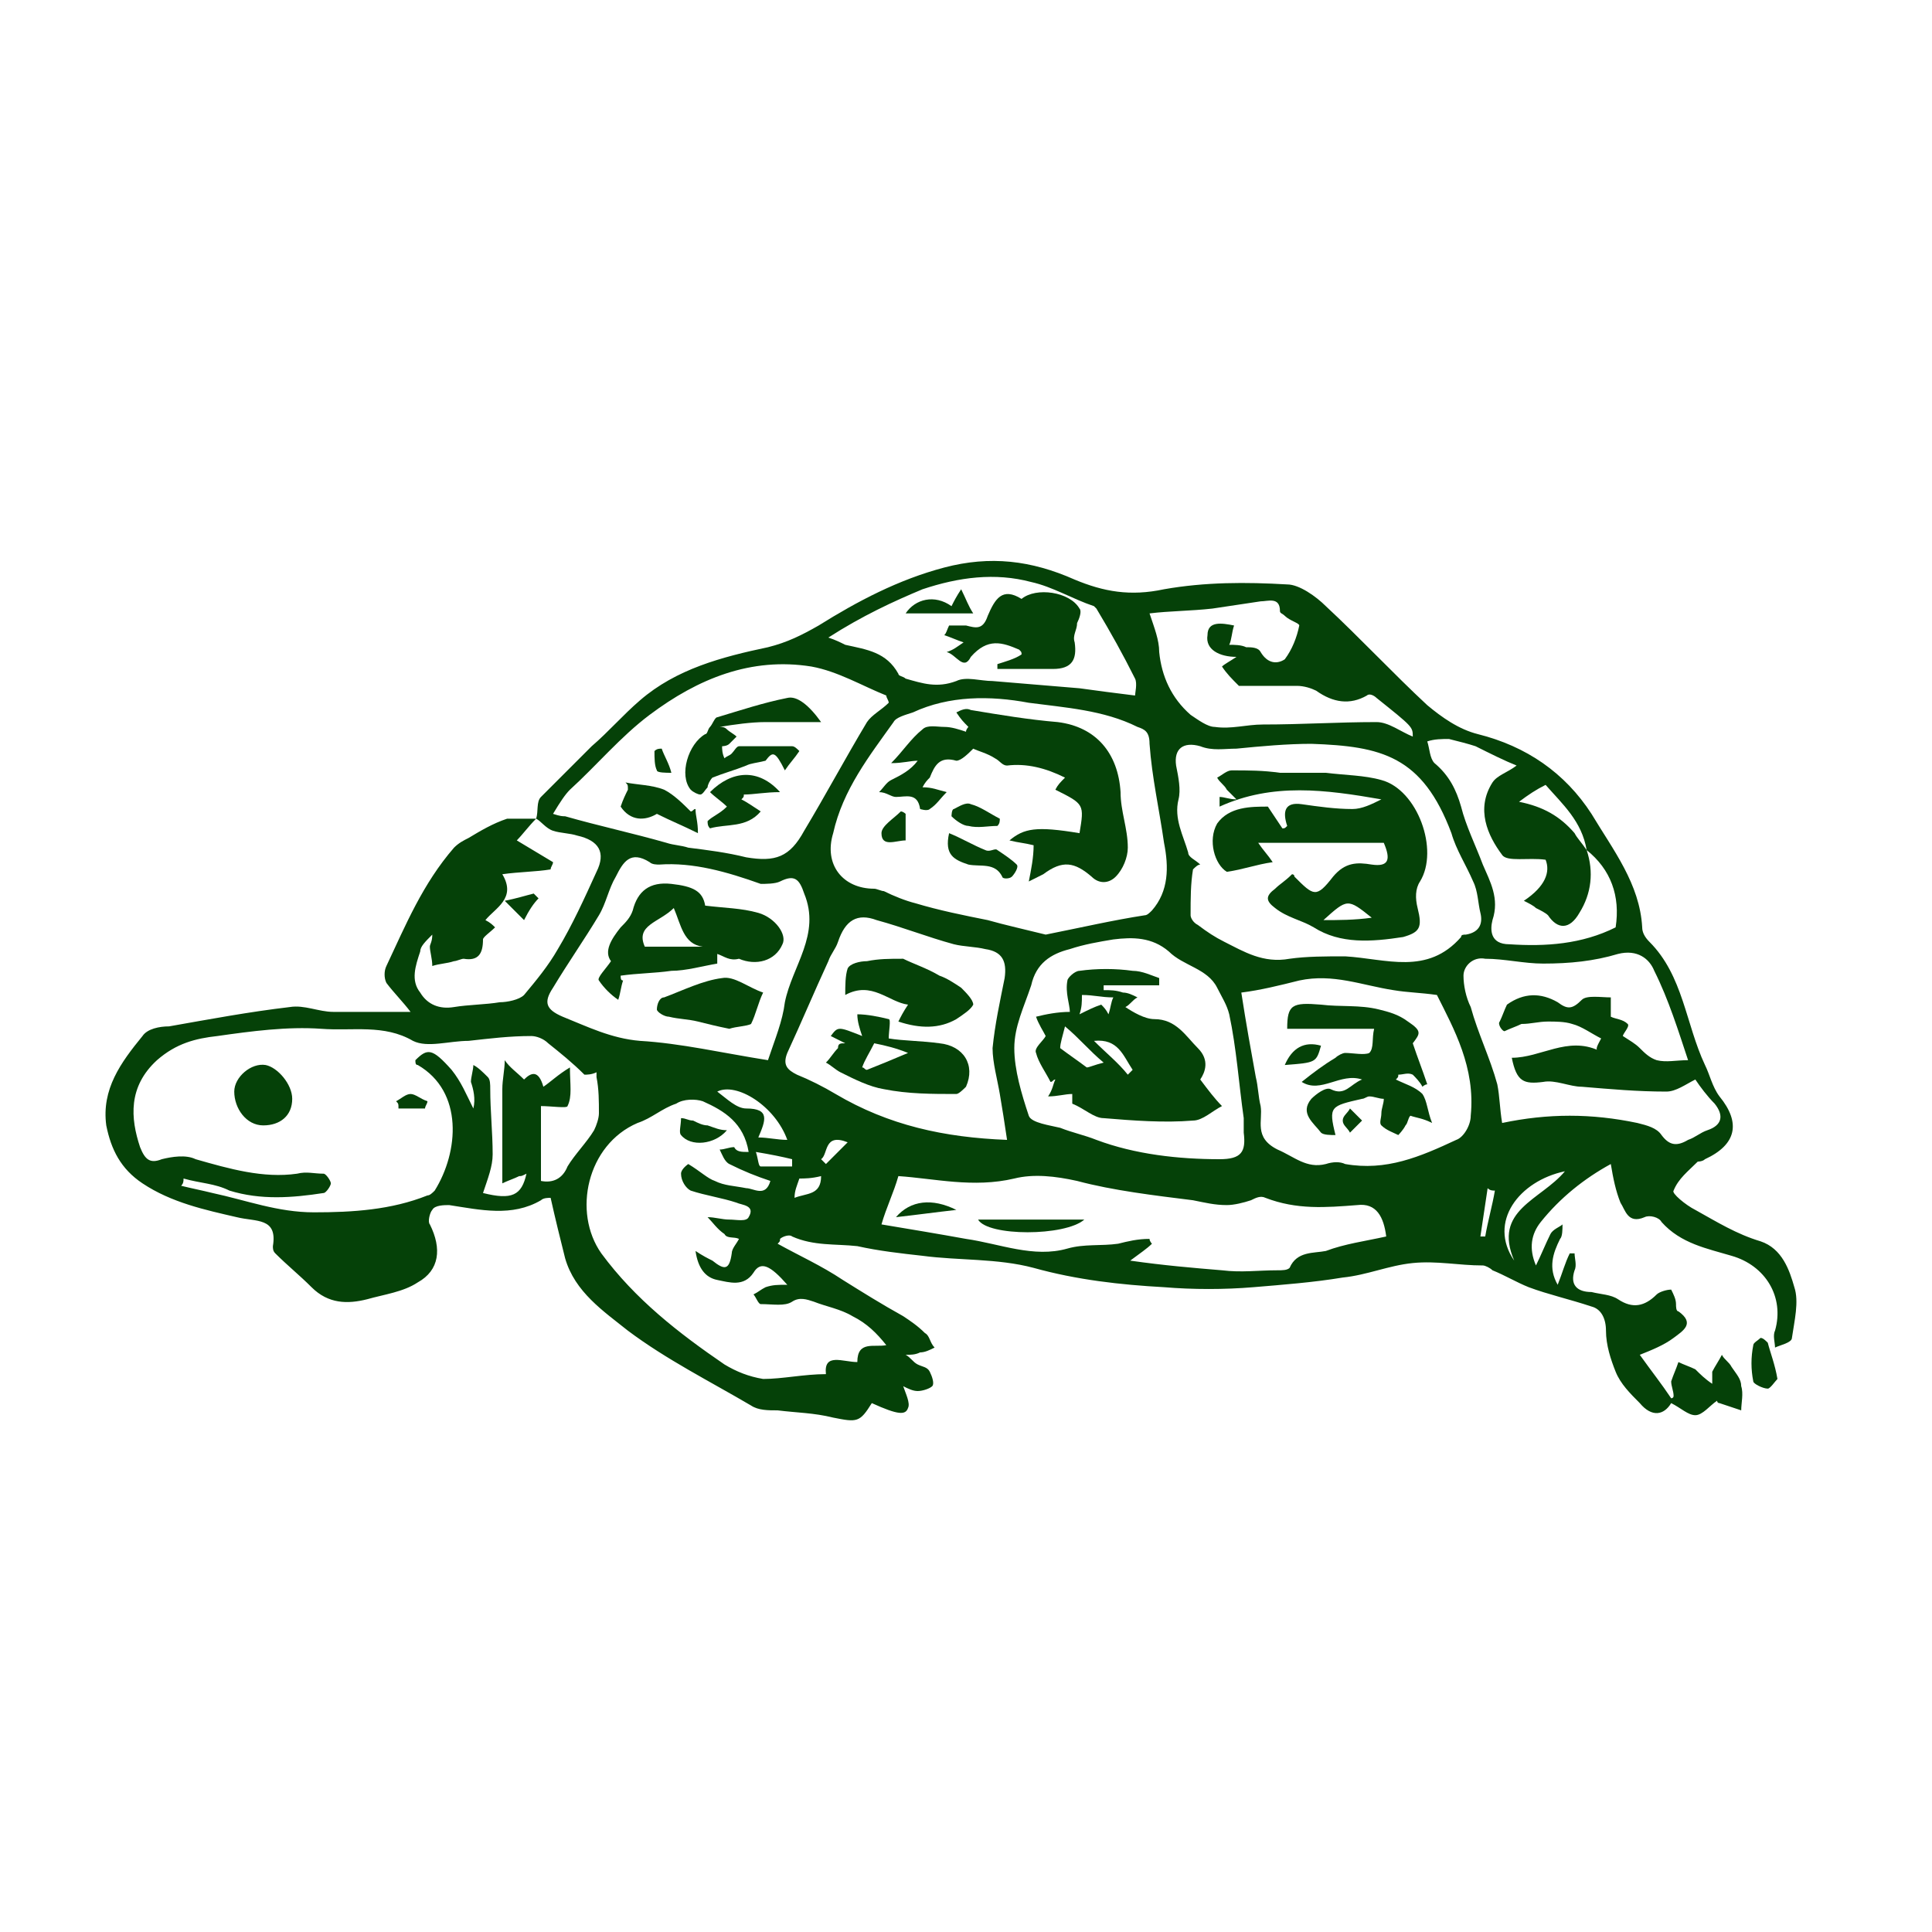 <svg fill="#054108" xmlns="http://www.w3.org/2000/svg" xmlns:xlink="http://www.w3.org/1999/xlink" version="1.1" x="0px" y="0px" viewBox="0 0 80 80" enable-background="new 0 0 80 80" xml:space="preserve"><path d="M22.2,33.9c0.1-0.3,0-0.7,0.2-0.9c0.7-0.7,1.4-1.4,2.1-2.1c0.7-0.6,1.3-1.3,2-1.9c1.5-1.3,3.4-1.8,5.3-2.2  c0.8-0.2,1.4-0.5,2.1-0.9c1.6-1,3.3-1.9,5.2-2.4c1.9-0.5,3.6-0.3,5.4,0.5c1.2,0.5,2.3,0.7,3.7,0.4c1.7-0.3,3.4-0.3,5.1-0.2  c0.5,0,1.2,0.5,1.6,0.9c1.4,1.3,2.8,2.8,4.2,4.1c0.6,0.5,1.3,1,2.1,1.2c2,0.5,3.6,1.6,4.7,3.3c0.9,1.5,2,2.9,2.1,4.7  c0,0.2,0.1,0.4,0.3,0.6c1.4,1.4,1.5,3.4,2.3,5.1c0.2,0.4,0.3,0.9,0.6,1.3c0.9,1.1,0.7,2-0.6,2.6c-0.1,0.1-0.3,0.1-0.3,0.1  c-0.4,0.4-0.8,0.7-1,1.2c-0.1,0.1,0.5,0.6,0.9,0.8c0.9,0.5,1.7,1,2.7,1.3c0.9,0.3,1.2,1.2,1.4,1.9c0.2,0.6,0,1.4-0.1,2.1  c0,0.2-0.5,0.3-0.7,0.4c0-0.2-0.1-0.5,0-0.7c0.4-1.4-0.4-2.7-1.8-3.1c-1-0.3-2.1-0.5-2.9-1.4c-0.1-0.2-0.5-0.3-0.7-0.2  c-0.7,0.3-0.8-0.3-1-0.6c-0.2-0.5-0.3-1-0.4-1.6c-1.1,0.6-2.1,1.4-2.9,2.4c-0.4,0.5-0.5,1.1-0.2,1.8c0.2-0.4,0.4-0.9,0.6-1.3  c0.1-0.2,0.4-0.3,0.5-0.4c0,0.2,0,0.5-0.1,0.6c-0.3,0.6-0.5,1.2-0.1,1.9c0.2-0.5,0.3-0.9,0.5-1.3c0.1,0,0.2,0,0.2,0  c0,0.2,0.1,0.5,0,0.7c-0.2,0.6,0.1,0.9,0.7,0.9c0.4,0.1,0.8,0.1,1.1,0.3c0.6,0.4,1.1,0.3,1.6-0.2c0.1-0.1,0.4-0.2,0.6-0.2  c0.1,0.2,0.2,0.4,0.2,0.6c0,0.1,0,0.3,0.1,0.3c0.7,0.5,0.2,0.8-0.2,1.1c-0.4,0.3-0.9,0.5-1.4,0.7c0.5,0.7,0.9,1.2,1.3,1.8  c0,0,0.1,0,0.1-0.1c0-0.2-0.1-0.4-0.1-0.6c0.1-0.3,0.2-0.5,0.3-0.8c0.2,0.1,0.5,0.2,0.7,0.3c0.2,0.2,0.4,0.4,0.7,0.6  c0-0.2,0-0.4,0-0.5c0.1-0.2,0.3-0.5,0.4-0.7c0.1,0.2,0.3,0.3,0.4,0.5c0.2,0.3,0.4,0.5,0.4,0.8c0.1,0.3,0,0.7,0,1  c-0.3-0.1-0.6-0.2-0.9-0.3c-0.1,0-0.1-0.1-0.1-0.1c-0.3,0.2-0.6,0.6-0.9,0.6c-0.3,0-0.6-0.3-1-0.5c-0.3,0.5-0.8,0.6-1.3,0  c-0.4-0.4-0.8-0.8-1-1.3c-0.2-0.5-0.4-1.1-0.4-1.7c0-0.5-0.2-0.9-0.6-1c-0.9-0.3-1.8-0.5-2.6-0.8c-0.5-0.2-1-0.5-1.5-0.7  c-0.1-0.1-0.3-0.2-0.4-0.2c-1,0-1.9-0.2-2.9-0.1c-1,0.1-1.9,0.5-2.9,0.6c-1.2,0.2-2.5,0.3-3.7,0.4c-1.2,0.1-2.5,0.1-3.7,0  c-1.8-0.1-3.6-0.3-5.4-0.8c-1.5-0.4-3.1-0.3-4.6-0.5c-0.9-0.1-1.8-0.2-2.7-0.4c-0.9-0.1-1.8,0-2.7-0.4c-0.1-0.1-0.4,0-0.5,0.1  c0,0.1,0,0.1-0.1,0.2c0.9,0.5,1.8,0.9,2.7,1.5c0.8,0.5,1.6,1,2.5,1.5c0.3,0.2,0.6,0.4,0.9,0.7c0.2,0.1,0.2,0.4,0.4,0.6  c-0.2,0.1-0.4,0.2-0.6,0.2c-0.2,0.1-0.4,0.1-0.6,0.1c0.2,0.1,0.3,0.3,0.5,0.4c0.2,0.1,0.4,0.1,0.5,0.3c0.1,0.2,0.2,0.5,0.1,0.6  c-0.1,0.1-0.4,0.2-0.6,0.2c-0.2,0-0.4-0.1-0.6-0.2c0.1,0.3,0.3,0.7,0.2,0.9c-0.1,0.3-0.4,0.3-1.5-0.2c-0.5,0.8-0.6,0.8-1.6,0.6  c-0.8-0.2-1.5-0.2-2.3-0.3c-0.4,0-0.8,0-1.1-0.2c-1.7-1-3.5-1.9-5.1-3.1c-1-0.8-2.2-1.6-2.6-3c-0.2-0.8-0.4-1.6-0.6-2.5  c-0.1,0-0.3,0-0.4,0.1c-1.2,0.7-2.5,0.4-3.8,0.2c-0.2,0-0.6,0-0.7,0.2c-0.1,0.1-0.2,0.5-0.1,0.6c0.5,1,0.4,1.9-0.5,2.4  c-0.6,0.4-1.4,0.5-2.1,0.7c-0.8,0.2-1.6,0.2-2.3-0.5c-0.5-0.5-1-0.9-1.5-1.4c-0.1-0.1-0.1-0.2-0.1-0.3c0.2-1.2-0.7-1-1.5-1.2  c-1.3-0.3-2.7-0.6-3.9-1.4c-0.9-0.6-1.3-1.4-1.5-2.4c-0.2-1.5,0.6-2.6,1.5-3.7c0.2-0.3,0.7-0.4,1.1-0.4c1.7-0.3,3.3-0.6,5-0.8  c0.6-0.1,1.2,0.2,1.8,0.2c1.1,0,2.1,0,3.2,0c-0.3-0.4-0.7-0.8-1-1.2c-0.1-0.2-0.1-0.5,0-0.7c0.8-1.7,1.5-3.4,2.8-4.9  c0.2-0.2,0.4-0.3,0.6-0.4c0.5-0.3,1-0.6,1.6-0.8C21.5,33.9,21.9,33.9,22.2,33.9c-0.3,0.3-0.6,0.7-0.8,0.9c0.5,0.3,1,0.6,1.5,0.9  c0,0.1-0.1,0.2-0.1,0.3c-0.6,0.1-1.3,0.1-2,0.2c0.6,1-0.3,1.4-0.7,1.9c0.2,0.1,0.3,0.2,0.4,0.3c-0.2,0.2-0.5,0.4-0.5,0.5  c0,0.6-0.2,0.9-0.8,0.8c-0.1,0-0.3,0.1-0.4,0.1c-0.3,0.1-0.6,0.1-0.9,0.2c0-0.3-0.1-0.6-0.1-0.8c0-0.1,0.1-0.2,0.1-0.5  c-0.3,0.3-0.5,0.5-0.5,0.7c-0.2,0.6-0.4,1.2,0,1.7c0.3,0.5,0.8,0.7,1.4,0.6c0.6-0.1,1.3-0.1,1.9-0.2c0.3,0,0.8-0.1,1-0.3  c0.5-0.6,1-1.2,1.4-1.9c0.6-1,1.1-2.1,1.6-3.2c0.4-0.8,0.1-1.3-0.8-1.5c-0.3-0.1-0.7-0.1-1-0.2C22.6,34.3,22.4,34,22.2,33.9z   M65.7,35.2c-0.2-1.2-1-1.9-1.7-2.7c-0.4,0.2-0.7,0.4-1.1,0.7c1,0.2,1.7,0.6,2.3,1.3C65.3,34.7,65.5,34.9,65.7,35.2  c0.3,0.9,0.2,1.8-0.3,2.6c-0.4,0.7-0.9,0.7-1.3,0.1c-0.1-0.1-0.3-0.2-0.5-0.3c-0.1-0.1-0.3-0.2-0.5-0.3c0.9-0.6,1.1-1.2,0.9-1.7  c-0.7-0.1-1.6,0.1-1.8-0.2c-0.6-0.8-1.1-1.9-0.4-3c0.2-0.3,0.6-0.4,1-0.7c-0.5-0.2-1.1-0.5-1.7-0.8c-0.3-0.1-0.7-0.2-1.1-0.3  c-0.3,0-0.6,0-0.9,0.1c0.1,0.3,0.1,0.7,0.3,0.9c0.6,0.5,0.9,1.1,1.1,1.8c0.2,0.8,0.6,1.6,0.9,2.4c0.3,0.7,0.7,1.4,0.4,2.3  c-0.1,0.4-0.1,1,0.7,1c1.5,0.1,3,0,4.4-0.7C67.1,37.1,66.7,36,65.7,35.2z M21.8,48.6c-0.2,0.1-0.2,0.1-0.3,0.1  c-0.2,0.1-0.5,0.2-0.7,0.3c0-0.2,0-0.5,0-0.7c0-1.1,0-2.1,0-3.2c0-0.4,0.1-0.8,0.1-1.2c0.2,0.3,0.5,0.5,0.8,0.8  c0.3-0.3,0.6-0.4,0.8,0.3c0.3-0.2,0.6-0.5,1.1-0.8c0,0.7,0.1,1.2-0.1,1.6c0,0.1-0.7,0-1.1,0c0,1,0,2,0,3.1c0.5,0.1,0.9-0.1,1.1-0.6  c0.3-0.5,0.8-1,1.1-1.5c0.1-0.2,0.2-0.5,0.2-0.7c0-0.5,0-1-0.1-1.5c0-0.1,0-0.1,0-0.2c-0.2,0.1-0.4,0.1-0.5,0.1  c-0.5-0.5-1-0.9-1.5-1.3c-0.2-0.2-0.5-0.3-0.7-0.3c-0.9,0-1.7,0.1-2.6,0.2c-0.8,0-1.7,0.3-2.3,0c-1.2-0.7-2.5-0.4-3.8-0.5  c-1.4-0.1-2.9,0.1-4.3,0.3c-0.9,0.1-1.7,0.3-2.5,1c-1.2,1.1-1.1,2.4-0.7,3.6C6,48,6.2,48.2,6.7,48c0.4-0.1,1-0.2,1.4,0  c1.4,0.4,2.8,0.8,4.2,0.6c0.4-0.1,0.7,0,1.1,0c0.1,0,0.3,0.3,0.3,0.4c0,0.1-0.2,0.4-0.3,0.4c-1.3,0.2-2.6,0.3-3.9-0.1  C8.9,49,8.3,49,7.6,48.8c0,0.1,0,0.2-0.1,0.3c0.4,0.1,0.9,0.2,1.3,0.3c1.4,0.3,2.7,0.8,4.2,0.8c1.6,0,3.2-0.1,4.7-0.7  c0.1,0,0.2-0.1,0.3-0.2c1-1.6,1.2-4.1-0.7-5.2c-0.1,0-0.1-0.1-0.1-0.2c0.5-0.5,0.7-0.5,1.5,0.4c0.4,0.5,0.6,1,0.9,1.6  c0.1-0.4,0-0.8-0.1-1.1c0-0.2,0.1-0.5,0.1-0.7c0.2,0.1,0.4,0.3,0.6,0.5c0.1,0.1,0.1,0.3,0.1,0.5c0,0.9,0.1,1.8,0.1,2.7  c0,0.5-0.2,1-0.4,1.6C21.2,49.7,21.6,49.5,21.8,48.6z M43.3,38.7c1.5-0.3,2.8-0.6,4.1-0.8c0.1,0,0.2-0.1,0.3-0.2  c0.7-0.8,0.7-1.8,0.5-2.8c-0.2-1.4-0.5-2.7-0.6-4.1c0-0.5-0.2-0.6-0.5-0.7c-1.4-0.7-3-0.8-4.5-1c-1.6-0.3-3.3-0.3-4.8,0.4  c-0.3,0.1-0.7,0.2-0.8,0.4c-1,1.4-2.1,2.8-2.5,4.6c-0.4,1.3,0.4,2.3,1.7,2.3c0.1,0,0.3,0.1,0.4,0.1c0.4,0.2,0.9,0.4,1.3,0.5  c1,0.3,2,0.5,3,0.7C41.6,38.3,42.5,38.5,43.3,38.7z M31,47.7c-0.2-1.2-1-1.7-1.9-2.1c-0.3-0.1-0.8-0.1-1.1,0.1  c-0.6,0.2-1,0.6-1.6,0.8c-2.1,0.9-2.7,3.7-1.5,5.4c1.4,1.9,3.2,3.3,5.1,4.6c0.5,0.3,1,0.5,1.6,0.6c0.8,0,1.7-0.2,2.6-0.2  c-0.1-0.9,0.7-0.5,1.3-0.5c0-0.9,0.7-0.6,1.2-0.7c-0.4-0.5-0.8-0.9-1.4-1.2c-0.5-0.3-1.1-0.4-1.6-0.6c-0.3-0.1-0.6-0.2-0.9,0  c-0.3,0.2-0.8,0.1-1.3,0.1c-0.1,0-0.2-0.3-0.3-0.4c0.2-0.1,0.3-0.2,0.5-0.3c0.3-0.1,0.5-0.1,0.9-0.1c-0.7-0.8-1.1-1-1.4-0.5  c-0.4,0.6-1,0.4-1.5,0.3c-0.5-0.1-0.8-0.5-0.9-1.2c0.3,0.2,0.5,0.3,0.7,0.4c0.5,0.4,0.7,0.4,0.8-0.3c0-0.2,0.2-0.4,0.3-0.6  c-0.2-0.1-0.5,0-0.6-0.2c-0.3-0.2-0.5-0.5-0.7-0.7c0.3,0,0.6,0.1,0.9,0.1c0.3,0,0.7,0.1,0.8-0.1c0.3-0.5-0.3-0.5-0.5-0.6  c-0.6-0.2-1.3-0.3-1.9-0.5c-0.2-0.1-0.4-0.4-0.4-0.7c0-0.2,0.3-0.4,0.3-0.4c0.5,0.3,0.8,0.6,1.1,0.7c0.4,0.2,0.8,0.2,1.3,0.3  c0.3,0,0.8,0.4,1-0.3c-0.6-0.2-1.1-0.4-1.7-0.7c-0.2-0.1-0.3-0.4-0.4-0.6c0.2,0,0.4-0.1,0.6-0.1C30.5,47.7,30.7,47.7,31,47.7z   M49.7,35.8c-0.1,0-0.2,0.1-0.3,0.2c-0.1,0.6-0.1,1.2-0.1,1.9c0,0.1,0.1,0.3,0.3,0.4c0.4,0.3,0.7,0.5,1.1,0.7  c0.8,0.4,1.6,0.9,2.7,0.7c0.7-0.1,1.5-0.1,2.3-0.1c1.7,0.1,3.4,0.8,4.8-0.8c0-0.1,0.1-0.1,0.2-0.1c0.6-0.1,0.7-0.5,0.6-0.9  c-0.1-0.4-0.1-0.9-0.3-1.3c-0.3-0.7-0.7-1.3-0.9-2c-1.2-3.2-2.9-3.6-5.8-3.7c-1,0-2.1,0.1-3.1,0.2c-0.5,0-1,0.1-1.5-0.1  c-0.7-0.2-1.1,0.1-1,0.8c0.1,0.5,0.2,1,0.1,1.4c-0.2,0.8,0.2,1.5,0.4,2.2C49.2,35.5,49.5,35.6,49.7,35.8z M22.9,33.7  c0.3,0.1,0.4,0.1,0.5,0.1c1.4,0.4,2.8,0.7,4.2,1.1c0.3,0.1,0.6,0.1,0.9,0.2c0.8,0.1,1.6,0.2,2.4,0.4c1.2,0.2,1.8,0,2.4-1.1  c0.9-1.5,1.7-3,2.6-4.5c0.2-0.3,0.6-0.5,0.9-0.8c0-0.1-0.1-0.2-0.1-0.3c-1-0.4-2-1-3.1-1.2c-2.5-0.4-4.7,0.5-6.7,2  c-1.2,0.9-2.2,2.1-3.3,3.1C23.4,32.9,23.2,33.2,22.9,33.7z M57.4,51.2c-0.1-0.8-0.4-1.4-1.2-1.3c-1.3,0.1-2.5,0.2-3.8-0.3  c-0.2-0.1-0.4,0-0.6,0.1c-0.3,0.1-0.7,0.2-1,0.2c-0.5,0-0.9-0.1-1.4-0.2c-1.6-0.2-3.3-0.4-4.8-0.8c-0.9-0.2-1.8-0.3-2.6-0.1  c-1.7,0.4-3.3,0-4.8-0.1c-0.2,0.7-0.5,1.3-0.7,2c1.2,0.2,2.4,0.4,3.5,0.6c1.4,0.2,2.8,0.8,4.2,0.4c0.7-0.2,1.4-0.1,2.1-0.2  c0.4-0.1,0.8-0.2,1.3-0.2c0,0.1,0.1,0.2,0.1,0.2c-0.2,0.2-0.5,0.4-0.9,0.7c1.4,0.2,2.6,0.3,3.8,0.4c0.8,0.1,1.5,0,2.3,0  c0.2,0,0.4,0,0.5-0.1c0.3-0.7,1-0.6,1.5-0.7C55.7,51.5,56.5,51.4,57.4,51.2z M59.5,41.2c-0.7-0.1-1.2-0.1-1.8-0.2  c-1.3-0.2-2.5-0.7-3.9-0.4c-0.8,0.2-1.6,0.4-2.4,0.5c0.2,1.3,0.4,2.4,0.6,3.5c0.1,0.4,0.1,0.8,0.2,1.2c0.1,0.6-0.3,1.3,0.7,1.8  c0.7,0.3,1.2,0.8,2,0.6c0.3-0.1,0.6-0.1,0.8,0c1.7,0.3,3.1-0.3,4.6-1c0.3-0.1,0.6-0.6,0.6-1C61.1,44.2,60.2,42.6,59.5,41.2z   M66.3,43c-0.4-0.2-0.8-0.5-1.2-0.6c-0.3-0.1-0.7-0.1-1-0.1c-0.4,0-0.7,0.1-1.1,0.1c-0.2,0.1-0.5,0.2-0.7,0.3  c-0.1,0-0.3-0.3-0.2-0.4c0.1-0.2,0.2-0.5,0.3-0.7c0.7-0.5,1.4-0.5,2.1-0.1c0.4,0.3,0.6,0.3,1-0.1c0.2-0.2,0.8-0.1,1.2-0.1  c0,0.2,0,0.5,0,0.8c0.2,0.1,0.5,0.1,0.7,0.3c0.1,0.1-0.2,0.4-0.2,0.5c0.3,0.2,0.5,0.3,0.7,0.5c0.2,0.2,0.4,0.4,0.7,0.5  c0.4,0.1,0.8,0,1.3,0c-0.4-1.2-0.8-2.5-1.4-3.7c-0.2-0.5-0.7-0.9-1.5-0.7c-1,0.3-2,0.4-3.1,0.4c-0.8,0-1.6-0.2-2.4-0.2  c-0.5-0.1-0.9,0.3-0.9,0.7c0,0.4,0.1,0.9,0.3,1.3c0.3,1.1,0.8,2.1,1.1,3.2c0.1,0.5,0.1,1,0.2,1.6c1.9-0.4,3.7-0.4,5.6,0  c0.4,0.1,0.8,0.2,1,0.5c0.3,0.4,0.6,0.5,1.1,0.2c0.3-0.1,0.5-0.3,0.8-0.4c0.6-0.2,0.7-0.6,0.3-1.1c-0.3-0.3-0.6-0.7-0.8-1  c-0.4,0.2-0.8,0.5-1.2,0.5c-1.2,0-2.3-0.1-3.5-0.2c-0.5,0-1.1-0.3-1.6-0.2c-0.8,0.1-1.1,0-1.3-1c1.2,0,2.3-0.9,3.6-0.3  C66,43.5,66.2,43.2,66.3,43z M31.8,43.9c0.3-0.9,0.6-1.6,0.7-2.4c0.3-1.5,1.5-2.8,0.8-4.5c-0.2-0.6-0.4-0.8-1-0.5  c-0.2,0.1-0.6,0.1-0.8,0.1c-1.4-0.5-2.8-0.9-4.2-0.8c-0.1,0-0.3,0-0.4-0.1c-0.8-0.5-1.1,0-1.4,0.6c-0.3,0.5-0.4,1.1-0.7,1.6  c-0.6,1-1.3,2-1.9,3c-0.4,0.6-0.3,0.9,0.4,1.2c1,0.4,2,0.9,3.2,1C28.2,43.2,29.9,43.6,31.8,43.9z M51.5,46.3  C51.5,46.3,51.5,46.3,51.5,46.3c-0.2-1.4-0.3-2.9-0.6-4.3c-0.1-0.4-0.3-0.7-0.5-1.1c-0.4-0.8-1.4-0.9-2-1.5  c-0.7-0.6-1.5-0.6-2.3-0.5c-0.6,0.1-1.2,0.2-1.8,0.4c-0.8,0.2-1.4,0.6-1.6,1.5c-0.3,0.9-0.7,1.7-0.7,2.6c0,0.9,0.3,1.9,0.6,2.8  c0.1,0.3,0.9,0.4,1.3,0.5c0.5,0.2,1,0.3,1.5,0.5c1.6,0.6,3.4,0.8,5.1,0.8c0.9,0,1.1-0.3,1-1.1C51.5,46.7,51.5,46.5,51.5,46.3z   M41.7,47.2c-0.1-0.7-0.2-1.3-0.3-1.9c-0.1-0.6-0.3-1.3-0.3-1.9c0.1-1,0.3-1.9,0.5-2.9c0.1-0.7-0.1-1.1-0.8-1.2  c-0.4-0.1-0.9-0.1-1.3-0.2c-1.1-0.3-2.1-0.7-3.2-1c-0.8-0.3-1.3,0-1.6,0.9c-0.1,0.3-0.3,0.5-0.4,0.8c-0.6,1.3-1.1,2.5-1.7,3.8  c-0.2,0.5,0,0.7,0.4,0.9c0.5,0.2,1.1,0.5,1.6,0.8C36.8,46.6,39.1,47.1,41.7,47.2z M34.3,26.4c0.3,0.1,0.5,0.2,0.7,0.3  c0.9,0.2,1.7,0.3,2.2,1.2c0,0.1,0.2,0.1,0.3,0.2c0.7,0.2,1.3,0.4,2.1,0.1c0.4-0.2,1,0,1.5,0c1.2,0.1,2.4,0.2,3.6,0.3  c0.7,0.1,1.5,0.2,2.3,0.3c0-0.1,0.1-0.5,0-0.7c-0.5-1-1-1.9-1.6-2.9c0,0-0.1-0.1-0.1-0.1c-0.9-0.3-1.7-0.8-2.6-1  c-1.5-0.4-3-0.2-4.5,0.3C37,24.9,35.7,25.5,34.3,26.4z M51.1,25.9c-0.1,0.3-0.1,0.6-0.2,0.8c0.2,0,0.5,0,0.7,0.1  c0.2,0,0.5,0,0.6,0.2c0.3,0.5,0.7,0.5,1,0.3c0.3-0.4,0.5-0.9,0.6-1.4c0-0.1-0.4-0.2-0.6-0.4c-0.1-0.1-0.2-0.1-0.2-0.2  c0-0.6-0.5-0.4-0.8-0.4c-0.7,0.1-1.3,0.2-2,0.3c-0.9,0.1-1.8,0.1-2.6,0.2c0.2,0.6,0.4,1.1,0.4,1.6c0.1,1,0.5,1.9,1.3,2.6  c0.3,0.2,0.7,0.5,1,0.5c0.7,0.1,1.3-0.1,2-0.1c1.6,0,3.1-0.1,4.7-0.1c0.5,0,1,0.4,1.5,0.6c0-0.4,0-0.4-1.5-1.6  c-0.1-0.1-0.3-0.2-0.4-0.1c-0.7,0.4-1.4,0.3-2.1-0.2c-0.2-0.1-0.5-0.2-0.8-0.2c-0.8,0-1.7,0-2.4,0c-0.3-0.3-0.5-0.5-0.7-0.8  c0.1-0.1,0.3-0.2,0.6-0.4c-0.7,0-1.3-0.3-1.2-0.9C50,25.7,50.6,25.8,51.1,25.9z M29.7,45.2c0.4,0.3,0.8,0.7,1.2,0.7  c1,0,0.8,0.5,0.5,1.2c0.4,0,0.8,0.1,1.2,0.1C32.1,45.8,30.5,44.8,29.7,45.2z M64.8,48.5c-1.9,0.4-3.2,2.1-2.1,3.7  C61.8,50.1,63.8,49.7,64.8,48.5z M32.9,49.6c0.5-0.2,1.1-0.1,1.1-0.9c-0.4,0.1-0.7,0.1-0.9,0.1C33,49.1,32.9,49.3,32.9,49.6z   M61.3,51.2c0.1,0,0.2,0,0.2,0c0.1-0.6,0.3-1.3,0.4-1.9c-0.1,0-0.2,0-0.3-0.1C61.5,49.9,61.4,50.5,61.3,51.2z M32.8,48.3  c0-0.1,0-0.2,0-0.3c-0.4-0.1-0.9-0.2-1.5-0.3c0.1,0.3,0.1,0.6,0.2,0.6C31.9,48.3,32.4,48.3,32.8,48.3z M34,48  c0.1,0.1,0.1,0.1,0.2,0.2c0.3-0.3,0.6-0.6,0.9-0.9C34.1,46.9,34.3,47.8,34,48z"></path><path d="M73.6,57.1c-0.1,0.1-0.3,0.4-0.4,0.4c-0.2,0-0.6-0.2-0.6-0.3c-0.1-0.5-0.1-1,0-1.5c0-0.1,0.2-0.2,0.3-0.3  c0.1,0,0.2,0.1,0.3,0.2C73.3,56,73.5,56.5,73.6,57.1z"></path><path d="M12.1,45.5c0,0.7-0.5,1.1-1.2,1.1c-0.7,0-1.2-0.7-1.2-1.4c0-0.6,0.7-1.2,1.3-1.1C11.5,44.2,12.1,44.9,12.1,45.5z"></path><path d="M16.4,45.6c0.2-0.1,0.4-0.3,0.6-0.3c0.2,0,0.4,0.2,0.7,0.3c0,0.1-0.1,0.2-0.1,0.3c-0.4,0-0.7,0-1.1,0  C16.5,45.7,16.5,45.7,16.4,45.6z"></path><path d="M39.2,32.8c-0.3,0.3-0.4,0.5-0.7,0.7c-0.1,0.1-0.4,0-0.4,0c-0.1-0.7-0.6-0.5-1-0.5c-0.2,0-0.4-0.2-0.7-0.2  c0.2-0.2,0.3-0.4,0.5-0.5c0.4-0.2,0.8-0.4,1.1-0.8c-0.3,0-0.6,0.1-1.1,0.1c0.5-0.5,0.8-1,1.3-1.4c0.2-0.2,0.6-0.1,0.9-0.1  c0.3,0,0.6,0.1,0.9,0.2c0-0.1,0.1-0.2,0.1-0.2c-0.2-0.2-0.3-0.3-0.5-0.6c0.2-0.1,0.4-0.2,0.6-0.1c1.2,0.2,2.4,0.4,3.6,0.5  c1.6,0.2,2.5,1.3,2.6,2.9c0,0.8,0.3,1.5,0.3,2.3c0,0.4-0.2,0.9-0.5,1.2c-0.3,0.3-0.7,0.3-1,0c-0.7-0.6-1.2-0.7-2-0.1  c-0.2,0.1-0.4,0.2-0.6,0.3c0.1-0.5,0.2-1,0.2-1.5c-0.4-0.1-0.6-0.1-1-0.2c0.6-0.5,1.1-0.6,2.9-0.3c0.2-1.2,0.2-1.2-1-1.8  c0.1-0.2,0.2-0.3,0.4-0.5c-0.8-0.4-1.6-0.6-2.4-0.5c-0.2,0-0.3-0.2-0.5-0.3c-0.3-0.2-0.7-0.3-0.9-0.4c-0.2,0.2-0.5,0.5-0.7,0.5  c-0.7-0.2-0.9,0.2-1.1,0.7c-0.1,0.1-0.2,0.2-0.3,0.4C38.6,32.6,38.8,32.7,39.2,32.8z"></path><path d="M39.3,34.5c0.5,0.2,1,0.5,1.5,0.7c0.2,0.1,0.4-0.1,0.5,0c0.3,0.2,0.6,0.4,0.8,0.6c0.1,0.1-0.1,0.4-0.2,0.5  c-0.1,0.1-0.4,0.1-0.4,0c-0.3-0.6-0.9-0.4-1.4-0.5C39.5,35.6,39.1,35.4,39.3,34.5z"></path><path d="M41.3,34.2c-0.4,0-0.8,0.1-1.2,0c-0.2,0-0.5-0.2-0.7-0.4c0,0,0-0.3,0.1-0.3c0.2-0.1,0.5-0.3,0.7-0.2  c0.4,0.1,0.8,0.4,1.2,0.6C41.4,34,41.4,34.1,41.3,34.2z"></path><path d="M37.5,34.8c-0.4,0-1,0.3-1-0.3c0-0.3,0.5-0.6,0.8-0.9c0.1,0,0.2,0.1,0.2,0.1C37.5,34,37.5,34.4,37.5,34.8z"></path><path d="M30.1,46.8c-0.5,0.6-1.5,0.7-1.9,0.2c-0.1-0.1,0-0.4,0-0.7c0.2,0,0.3,0.1,0.5,0.1c0.2,0.1,0.4,0.2,0.6,0.2  C29.6,46.7,29.8,46.8,30.1,46.8z"></path><path d="M53.5,36.2c0,0,0.1,0,0.1,0.1c0.8,0.8,0.9,0.9,1.6,0c0.5-0.6,1-0.6,1.6-0.5c0.7,0.1,0.8-0.2,0.5-0.9c-1.7,0-3.5,0-5.2,0  c0.2,0.3,0.4,0.5,0.6,0.8c-0.7,0.1-1.2,0.3-1.9,0.4c-0.5-0.3-0.8-1.3-0.4-2c0.5-0.7,1.4-0.7,2.1-0.7c0.2,0.3,0.4,0.6,0.6,0.9  c0.1,0,0.1,0,0.2-0.1c-0.2-0.6-0.1-1,0.6-0.9c0.7,0.1,1.4,0.2,2.1,0.2c0.4,0,0.8-0.2,1.2-0.4c-2.3-0.4-4.5-0.7-6.7,0.3  c0-0.1,0-0.2,0-0.4c0.2,0,0.4,0.1,0.7,0.1c-0.2-0.2-0.3-0.3-0.4-0.4c-0.1-0.2-0.3-0.3-0.4-0.5c0.2-0.1,0.4-0.3,0.6-0.3  c0.7,0,1.3,0,2,0.1c0.6,0,1.3,0,1.9,0c0.8,0.1,1.6,0.1,2.3,0.3c1.5,0.4,2.4,2.9,1.6,4.2c-0.2,0.3-0.2,0.7-0.1,1.1  c0.2,0.8,0.1,1-0.6,1.2c-1.3,0.2-2.6,0.3-3.7-0.4c-0.5-0.3-1.1-0.4-1.6-0.8c-0.4-0.3-0.4-0.5,0-0.8C53,36.6,53.2,36.5,53.5,36.2z   M56.8,38c-1-0.8-1-0.8-2,0.1C55.4,38.1,56.1,38.1,56.8,38z"></path><path d="M34,29.9c-0.9,0-1.6,0-2.3,0c-0.6,0-1.3,0.1-1.9,0.2c0.1,0,0.2,0,0.3,0.1c0.1,0.1,0.3,0.2,0.4,0.3c-0.1,0.1-0.2,0.2-0.3,0.3  c-0.1,0.1-0.3,0.1-0.3,0.1c0,0.1,0,0.3,0.1,0.5c0.1-0.1,0.2-0.1,0.3-0.2c0.1-0.1,0.2-0.3,0.3-0.3c0.7,0,1.4,0,2.2,0  c0.1,0,0.2,0.1,0.3,0.2c-0.2,0.3-0.4,0.5-0.6,0.8c-0.4-0.8-0.5-0.8-0.8-0.4c-0.4,0.1-0.6,0.1-0.8,0.2c-0.5,0.2-0.9,0.3-1.4,0.5  c-0.1,0.1-0.2,0.3-0.2,0.4c-0.1,0.1-0.2,0.3-0.3,0.3c-0.1,0-0.3-0.1-0.4-0.2c-0.5-0.6-0.1-1.9,0.6-2.3c0.1,0,0.1-0.2,0.2-0.3  c0.1-0.1,0.2-0.4,0.3-0.4c1-0.3,1.9-0.6,2.9-0.8C33,28.8,33.5,29.2,34,29.9z"></path><path d="M29.3,34c0.2-0.2,0.5-0.3,0.8-0.6c-0.2-0.2-0.5-0.4-0.7-0.6c0.9-0.9,2-1,2.9,0c-0.6,0-1.1,0.1-1.5,0.1c0,0.1,0,0.1-0.1,0.2  c0.2,0.1,0.5,0.3,0.8,0.5c-0.6,0.7-1.4,0.5-2.1,0.7C29.3,34.2,29.3,34.1,29.3,34z"></path><path d="M25.9,32.4c0.5,0.1,1.1,0.1,1.6,0.3c0.4,0.2,0.8,0.6,1.1,0.9c0.1,0,0.1-0.1,0.2-0.1c0,0.3,0.1,0.5,0.1,1  c-0.6-0.3-1.1-0.5-1.7-0.8c-0.5,0.3-1.1,0.3-1.5-0.3c0.1-0.3,0.2-0.5,0.3-0.7C26,32.5,26,32.5,25.9,32.4z"></path><path d="M27.4,31c0.1,0.3,0.3,0.6,0.4,1c-0.2,0-0.6,0-0.6-0.1c-0.1-0.2-0.1-0.5-0.1-0.8C27.2,31,27.3,31,27.4,31z"></path><path d="M40.5,50.5c1.5,0,2.9,0,4.4,0C44.1,51.2,40.9,51.2,40.5,50.5z"></path><path d="M37.1,50.4c0.6-0.7,1.5-0.8,2.5-0.3C38.7,50.2,38,50.3,37.1,50.4z"></path><path d="M55.3,47c-0.2,0-0.5,0-0.6-0.1c-0.3-0.4-0.9-0.8-0.4-1.4c0.2-0.2,0.6-0.5,0.8-0.4c0.6,0.3,0.8-0.2,1.3-0.4  c-0.9-0.3-1.7,0.6-2.5,0.1c0.5-0.4,0.9-0.7,1.4-1c0.1-0.1,0.3-0.2,0.4-0.2c0.3,0,0.8,0.1,1,0c0.2-0.2,0.1-0.6,0.2-1  c-1.2,0-2.4,0-3.6,0c0-1,0.2-1.1,1.4-1c0.8,0.1,1.6,0,2.4,0.2c0.4,0.1,0.8,0.2,1.2,0.5c0.6,0.4,0.5,0.5,0.2,0.9  c0.2,0.6,0.4,1.1,0.6,1.7c-0.1,0-0.2,0.1-0.2,0.1c-0.1-0.2-0.3-0.4-0.4-0.5c-0.2-0.1-0.4,0-0.6,0c0,0.1,0,0.1-0.1,0.2  c0.4,0.2,0.8,0.3,1.1,0.6c0.2,0.3,0.2,0.7,0.4,1.2c-0.4-0.2-0.6-0.2-0.9-0.3c-0.1,0.1-0.1,0.3-0.2,0.4c-0.1,0.2-0.3,0.4-0.3,0.4  c-0.2-0.1-0.5-0.2-0.7-0.4c-0.1-0.1,0-0.3,0-0.5c0-0.2,0.1-0.4,0.1-0.6c-0.2,0-0.4-0.1-0.6-0.1c-0.1,0-0.2,0.1-0.3,0.1  C55.1,45.8,55,45.8,55.3,47z"></path><path d="M53.2,44.1c0.3-0.7,0.8-1,1.5-0.8C54.5,44,54.5,44,53.2,44.1z"></path><path d="M56.4,46.4c-0.2,0.2-0.3,0.3-0.5,0.5c-0.1-0.2-0.3-0.3-0.3-0.5c0-0.2,0.2-0.3,0.3-0.5C56.1,46.1,56.2,46.2,56.4,46.4z"></path><path d="M29.7,39.5c0,0.2,0,0.4,0,0.4c-0.6,0.1-1.3,0.3-1.9,0.3c-0.7,0.1-1.4,0.1-2.1,0.2c0,0.1,0,0.2,0.1,0.2  c-0.1,0.3-0.1,0.5-0.2,0.8c-0.3-0.2-0.6-0.5-0.8-0.8c-0.1-0.1,0.3-0.5,0.5-0.8c-0.3-0.4,0-0.9,0.4-1.4c0.2-0.2,0.4-0.4,0.5-0.7  c0.2-0.8,0.7-1.2,1.6-1.1c0.9,0.1,1.3,0.3,1.4,0.9c0.8,0.1,1.5,0.1,2.2,0.3c0.7,0.2,1.2,0.9,1,1.3c-0.3,0.7-1.1,0.9-1.8,0.6  C30.2,39.8,30,39.6,29.7,39.5z M27.9,37.6c-0.6,0.6-1.6,0.7-1.2,1.6c0.8,0,1.6,0,2.4,0C28.3,39.1,28.2,38.3,27.9,37.6z"></path><path d="M30.2,42.6c-0.5-0.1-0.9-0.2-1.3-0.3c-0.4-0.1-0.8-0.1-1.2-0.2c-0.2,0-0.5-0.2-0.5-0.3c0-0.2,0.1-0.5,0.3-0.5  c0.8-0.3,1.6-0.7,2.4-0.8c0.5-0.1,1.1,0.4,1.7,0.6c-0.2,0.4-0.3,0.9-0.5,1.3C30.9,42.5,30.5,42.5,30.2,42.6z"></path><path d="M44.4,45.3c-0.3,0-0.6,0.1-1,0.1c0.2-0.3,0.2-0.5,0.3-0.7c-0.1,0-0.1,0.1-0.2,0.1c-0.2-0.4-0.5-0.8-0.6-1.2  c-0.1-0.2,0.3-0.5,0.4-0.7c-0.1-0.2-0.3-0.5-0.4-0.8c0.4-0.1,0.9-0.2,1.4-0.2c0-0.3-0.2-0.8-0.1-1.3c0-0.1,0.3-0.4,0.5-0.4  c0.7-0.1,1.5-0.1,2.2,0c0.4,0,0.8,0.2,1.1,0.3c0,0.1,0,0.2,0,0.3c-0.8,0-1.5,0-2.3,0c0,0.1,0,0.1,0,0.2c0.3,0,0.5,0,0.8,0.1  c0.2,0,0.4,0.1,0.6,0.2c-0.2,0.1-0.3,0.3-0.5,0.4c0.3,0.2,0.8,0.5,1.2,0.5c0.9,0,1.3,0.7,1.8,1.2c0.5,0.5,0.3,1,0.1,1.3  c0.3,0.4,0.6,0.8,0.9,1.1c-0.4,0.2-0.8,0.6-1.2,0.6c-1.2,0.1-2.5,0-3.7-0.1c-0.4,0-0.8-0.4-1.3-0.6C44.4,45.4,44.4,45.3,44.4,45.3z   M45.7,44c-0.6-0.5-1-1-1.6-1.5c-0.1,0.4-0.2,0.7-0.2,0.9c0.4,0.3,0.7,0.5,1.1,0.8C45.1,44.2,45.3,44.1,45.7,44z M46.7,44.5  c0.1-0.1,0.1-0.1,0.2-0.2c-0.4-0.6-0.6-1.3-1.6-1.2C45.8,43.6,46.3,44,46.7,44.5z M45.9,42c0.1-0.3,0.1-0.5,0.2-0.7  c-0.5,0-0.8-0.1-1.3-0.1c0,0.3,0,0.5-0.1,0.8c0.4-0.2,0.6-0.3,0.9-0.4C45.7,41.7,45.8,41.8,45.9,42z"></path><path d="M35,43.2c-0.2-0.1-0.4-0.2-0.6-0.3c0.3-0.4,0.3-0.4,1.3,0c-0.1-0.3-0.2-0.6-0.2-0.9c0.4,0,0.9,0.1,1.3,0.2  c0.1,0,0,0.5,0,0.8c0.6,0.1,1.4,0.1,2.1,0.2c1,0.1,1.5,0.9,1.1,1.8c-0.1,0.1-0.3,0.3-0.4,0.3c-1,0-2,0-3-0.2  c-0.6-0.1-1.2-0.4-1.8-0.7c-0.2-0.1-0.4-0.3-0.6-0.4c0.2-0.2,0.3-0.4,0.5-0.6C34.7,43.2,34.8,43.2,35,43.2z M36.2,43.2  c-0.2,0.4-0.4,0.7-0.5,1c0.1,0,0.1,0.1,0.2,0.1c0.5-0.2,1-0.4,1.7-0.7C37.1,43.4,36.7,43.3,36.2,43.2z"></path><path d="M37.2,42.3c0.1-0.2,0.2-0.4,0.4-0.7c-0.8-0.1-1.5-1-2.6-0.4c0-0.4,0-0.8,0.1-1.1c0.1-0.2,0.5-0.3,0.8-0.3  c0.5-0.1,0.9-0.1,1.5-0.1c0.4,0.2,1,0.4,1.5,0.7c0.3,0.1,0.6,0.3,0.9,0.5c0.2,0.2,0.5,0.5,0.5,0.7c-0.1,0.2-0.4,0.4-0.7,0.6  C38.9,42.6,38.1,42.6,37.2,42.3z"></path><path d="M39.2,27c0.3-0.1,0.4-0.2,0.7-0.4c-0.3-0.1-0.5-0.2-0.8-0.3c0.1-0.1,0.1-0.2,0.2-0.4c0.2,0,0.5,0,0.7,0  c0.4,0.1,0.7,0.2,0.9-0.4c0.3-0.7,0.6-1.2,1.4-0.7c0.6-0.5,2-0.3,2.4,0.4c0.1,0.1,0,0.4-0.1,0.6c0,0.3-0.2,0.5-0.1,0.8  c0.1,0.7-0.1,1.1-0.9,1.1c-0.8,0-1.6,0-2.3,0c0-0.1,0-0.1,0-0.2c0.3-0.1,0.7-0.2,1-0.4c0-0.1,0-0.1-0.1-0.2c-0.7-0.3-1.3-0.5-2,0.3  C39.9,27.8,39.6,27.1,39.2,27z"></path><path d="M37.5,25.4c0.4-0.6,1.2-0.8,1.9-0.3c0.1-0.2,0.2-0.4,0.4-0.7c0.2,0.4,0.3,0.7,0.5,1C39.3,25.4,38.4,25.4,37.5,25.4z"></path><path d="M21.7,38.1c-0.3-0.3-0.5-0.5-0.8-0.8c0.5-0.1,0.8-0.2,1.2-0.3c0.1,0.1,0.1,0.1,0.2,0.2C22.1,37.4,21.9,37.7,21.7,38.1z"></path></svg>